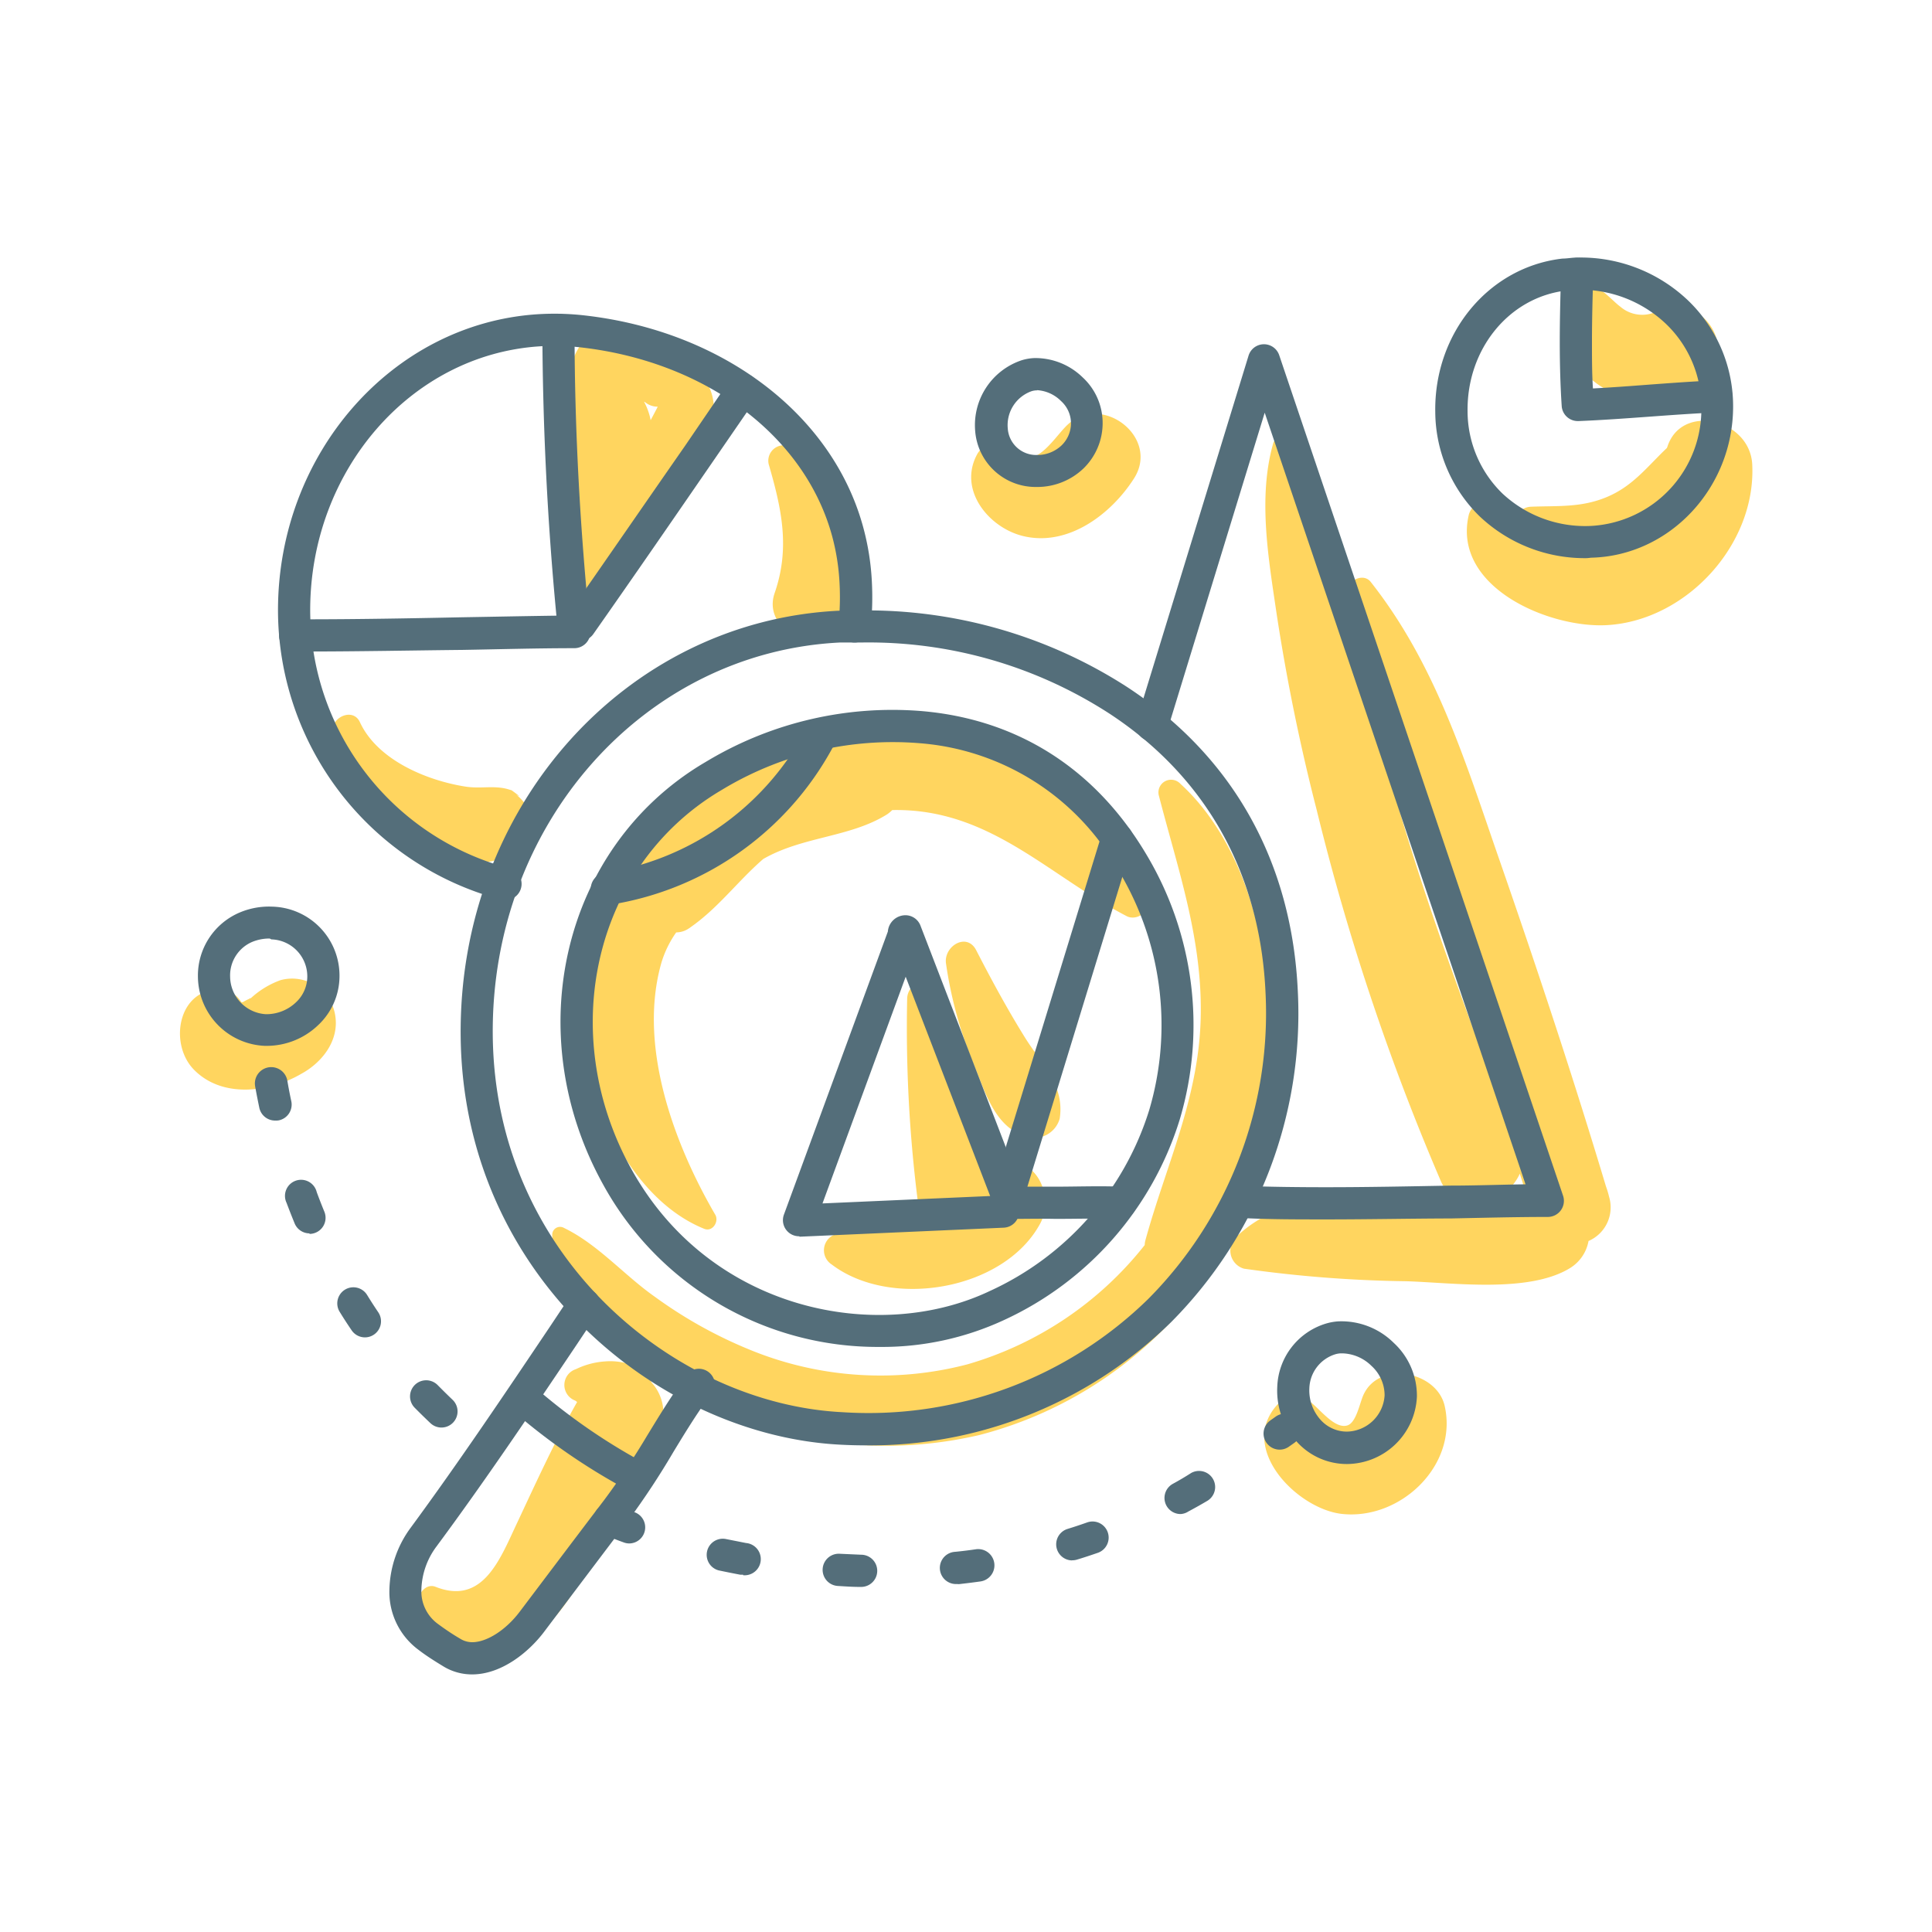 <svg id="icons" xmlns="http://www.w3.org/2000/svg" viewBox="0 0 180 180"><defs><style>.cls-1{fill:#ffd55f;}.cls-2{fill:#546e7a;}</style></defs><title>ic_dashboard</title><path class="cls-1" d="M61.78,32.08c-2.8-1.64-6.85-2.56-8.33,1.27a5.8,5.8,0,0,0-.08,3.46C52.65,41.92,53,47.46,53,52.4c0,2.84,3.46,3.3,4.92,1.33C61,49.56,64.44,44.9,66.16,40,67.47,36.18,64.88,33.89,61.78,32.08Zm-.5,5.81c-.21.42-.44.84-.66,1.26A5.91,5.91,0,0,0,60,37.42l.1.05A1.83,1.83,0,0,0,61.28,37.89Z"/><path class="cls-1" d="M83.25,67.36c-5.83-.13-14.71,2.69-19.48,7.84-4.54,3.48-8.2,7.93-9.26,11.72-2.52,9,2,23.89,11.11,27.57.78.31,1.41-.71,1-1.35-3.83-6.59-7.21-15.7-5-23.44A9.81,9.81,0,0,1,63,86.87a2.12,2.12,0,0,0,1.22-.4c2.66-1.82,4.49-4.36,6.89-6.44,3.69-2.12,8.09-2,11.54-4.16a3.14,3.14,0,0,0,.48-.4h.09c9-.14,14.41,6.08,21.76,9.89.69.36,1.84-.07,1.73-1C105.55,73.81,92.78,67.57,83.25,67.36Z"/><path class="cls-1" d="M94.57,108.26l-.7-.13a3.74,3.74,0,0,0-1.65.07,65.79,65.79,0,0,0-4.5-16.06c-.73-1.66-3.15-.69-3.2.87a128.45,128.45,0,0,0,1.07,19.53,4.68,4.68,0,0,0,.14.65c-2.64.81-5.76,1-7.87,1.8a1.57,1.57,0,0,0-.37,2.82C83,122,93.55,120.22,96.91,114,98,112,97.15,108.75,94.57,108.26Z"/><path class="cls-1" d="M95.49,96.66c-1.64-2.64-3.12-5.37-4.54-8.13-.87-1.69-3-.4-2.82,1.19a39,39,0,0,0,2.6,9.47c1.09,2.63,2,5.94,5,6.74a2.46,2.46,0,0,0,3-1.71C99.21,101.1,97.07,99.2,95.49,96.66Z"/><path class="cls-1" d="M149.92,111.52a9,9,0,0,0-.3-1c-3.06-10.19-6.42-20.32-9.91-30.37-3.2-9.2-5.9-18.19-12-25.93-.77-1-2.58.08-2.12,1.24,3.64,9.08,5.72,18.89,8.38,28.28q2.07,7.31,4.23,14.61c-3.1-8.16-6-16.38-8.39-24.81q-2.28-8.08-4.19-16.25c-1.26-5.38-2.07-11.48-5-16.24a1.11,1.11,0,0,0-2,.26c-1.44,5.07-.43,10.76.32,15.88a185.71,185.71,0,0,0,3.74,18.3,219.92,219.92,0,0,0,11.56,34.55,3.09,3.09,0,0,0,2,1.77c-7.45.05-15.81-1.71-21.11,3.48a1.75,1.75,0,0,0,.77,2.91A118.1,118.1,0,0,0,131,119.37c4.35.13,11.4,1.13,15.25-1.21a3.74,3.74,0,0,0,1.75-2.54A3.41,3.41,0,0,0,149.92,111.52Zm-8.32-2.16.58,1.81a19.23,19.23,0,0,1-3.2.54A4.34,4.34,0,0,0,141.59,109.36Z"/><path class="cls-1" d="M155.21,42.15c-.78,3.9-2.49,7.74-7.06,8-3.58.16-6.05-2.48-9.3-3.34a1.64,1.64,0,0,0-2,1.13c-1.61,6.78,7.53,10.62,12.9,10.3,7.39-.44,13.89-7.53,13.5-15C163,38.87,156.16,37.39,155.21,42.15Z"/><path class="cls-1" d="M159.52,30.6c-1.2-2.05-3.51-2.32-5.51-1.44a3.12,3.12,0,0,1-3.05-.59c-1-.73-2.45-2.76-3.93-1.66-2.62,2-1.13,6,.78,8,2.74,2.78,6.93,2.93,10.27,1.25A4.07,4.07,0,0,0,159.52,30.6Z"/><path class="cls-1" d="M155.11,41.92c-1.78,1.73-3.08,3.43-5.46,4.41s-4.56.78-7,.88a1.52,1.52,0,0,0-1.06,2.57c5,4.75,15.64,2,18.41-4.07C161.42,42.61,157.81,39.3,155.11,41.92Z"/><path class="cls-1" d="M134.6,131c-.73-3.27-6.14-4.29-7.59-1-.35.8-.66,2.57-1.5,2.81-1.26.36-2.73-1.82-3.68-2.37a2.31,2.31,0,0,0-2.75.35c-3.84,4.06,1.7,9.73,5.87,10.25C130.43,141.69,135.85,136.55,134.6,131Z"/><path class="cls-1" d="M31.25,94.73a4.07,4.07,0,0,0-5.12-3.41A8.17,8.17,0,0,0,23.37,93l-.06,0-.14.08a5.8,5.8,0,0,0-.55.29l-.14,0a2.44,2.44,0,0,0-2-1.2c-3.92,0-4.75,5.09-2.42,7.48,2.62,2.69,7,2.15,10,.4C30,99,31.56,97,31.25,94.73Z"/><path class="cls-1" d="M48.89,74.85a4.58,4.58,0,0,0-.8-.82c.46.27.33.15-.42-.4l-.4-.12,0,0c-1.34-.35-2.52,0-3.94-.23-3.63-.58-8.18-2.49-9.8-6-.61-1.32-2.48-.55-2.55.69-.22,4.23,2,7.63,5.58,9.79s8.34,4,11.85,1.26A3.41,3.41,0,0,0,48.89,74.85Z"/><path class="cls-1" d="M74,41.87a1.44,1.44,0,0,0-2.38,1.39c1.22,4.19,2,7.82.55,12-1.26,3.66,4.51,6.12,6.28,2.65C81.44,52,78,46.2,74,41.87Z"/><path class="cls-1" d="M99.33,39.7c-1.3,1.32-3.1,4.4-4.92,2.14a2.14,2.14,0,0,0-3.34.43c-1.89,3.37,1.1,7,4.41,7.71,4.12.9,8.06-2.1,10.17-5.4C108.13,40.7,102.52,36.47,99.33,39.7Z"/><path class="cls-1" d="M60.71,128.81a2.89,2.89,0,0,0-1.11-1.31,5.89,5.89,0,0,0-3.24-.66,7.32,7.32,0,0,0-2.7.72,1.55,1.55,0,0,0-.07,2.93l.18.13c-2.09,3.67-3.87,7.6-5.66,11.41-1.56,3.32-3.16,7.54-7.53,5.81-.81-.32-1.53.48-1.58,1.21-.38,5.36,7.06,5.85,10.38,3.66,2.69-1.78,4.28-4.68,5.81-7.42,2.16-3.85,4.46-7.79,6.22-11.85A4.23,4.23,0,0,0,60.71,128.81Z"/><path class="cls-1" d="M118.46,97a1.87,1.87,0,0,0-.29-.48c.3-9-2.5-18.29-8.19-23.49a1.18,1.18,0,0,0-2,1.14c1.81,7,4.11,13.48,3.88,20.88s-3.25,13.59-5.15,20.52a1.86,1.86,0,0,0-.06.43,32.57,32.57,0,0,1-16.51,11.11A32,32,0,0,1,70,125.81a41.93,41.93,0,0,1-9-5c-2.85-2-5.29-4.88-8.46-6.41a.73.73,0,0,0-1.09.62c.22,7.44,8.74,13.32,14.79,16.09a38.64,38.64,0,0,0,25,2.59A37.4,37.4,0,0,0,111.74,120C116.24,114.14,121.48,104.48,118.46,97Z"/><path class="cls-2" d="M80.57,134.66q-1.11,0-2.23-.06c-16.86-.83-35.2-15.62-35.42-38.05C42.7,75.29,58.17,57.88,78.13,56.9l1,0A44.69,44.69,0,0,1,105,64c9.88,6.47,15.39,16.31,15.92,28.47a40.78,40.78,0,0,1-11.8,30.7A40,40,0,0,1,80.57,134.66Zm-.23-74.8H79.18l-.91,0c-18.34.9-32.56,17-32.36,36.62.21,20.69,17.07,34.32,32.57,35.09A37.26,37.26,0,0,0,107,121a37.77,37.77,0,0,0,10.91-28.44c-.49-11.15-5.53-20.17-14.57-26.09A41.26,41.26,0,0,0,80.33,59.86Z"/><path class="cls-2" d="M81.93,125.49A29.16,29.16,0,0,1,56.16,110.3C48.38,96.19,52.46,79,65.44,71.17l.64-.38a33.62,33.62,0,0,1,19.8-4.54c8.94.77,16.16,5.37,20.89,13.3a30.91,30.91,0,0,1,3.15,24.73A30.46,30.46,0,0,1,93.51,123,27,27,0,0,1,81.93,125.49ZM67.57,73.4l-.57.34c-11.6,7-15.21,22.42-8.21,35.12,7.37,13.38,23.09,16.34,33.43,11.42a27.51,27.51,0,0,0,14.85-16.86,27.9,27.9,0,0,0-2.86-22.32A23.28,23.28,0,0,0,85.64,69.24,30.74,30.74,0,0,0,67.57,73.4Z"/><path class="cls-2" d="M44,156a5.1,5.1,0,0,1-2.68-.74c-.82-.5-1.62-1-2.37-1.58a6.69,6.69,0,0,1-2.67-5.55,10.07,10.07,0,0,1,2-5.82c4.47-6.08,8.75-12.45,12.89-18.61l2-3a1.5,1.5,0,0,1,2.49,1.68l-2,3c-4.16,6.19-8.46,12.58-13,18.71a7,7,0,0,0-1.4,4,3.75,3.75,0,0,0,1.45,3.14c.67.5,1.4,1,2.14,1.43A2.11,2.11,0,0,0,44,153c1.36,0,3.14-1.14,4.42-2.84,2.59-3.43,5.19-6.88,7.88-10.42a70.08,70.08,0,0,0,4-6c1.07-1.75,2.17-3.57,3.41-5.26A1.5,1.5,0,1,1,66,130.23c-1.16,1.6-2.19,3.28-3.27,5.06a72.34,72.34,0,0,1-4.12,6.26c-2.68,3.54-5.29,7-7.87,10.42C49.3,153.91,46.73,156,44,156Z"/><path class="cls-2" d="M59,138.9a1.49,1.49,0,0,1-.74-.2A58.52,58.52,0,0,1,48,131.63a1.5,1.5,0,0,1,2-2.24,55.58,55.58,0,0,0,9.67,6.72,1.5,1.5,0,0,1-.75,2.8Z"/><path class="cls-2" d="M94.5,113.56h-.83a1.5,1.5,0,0,1-1.42-1.94l10.39-33.88a1.5,1.5,0,1,1,2.87.88l-9.79,31.94,2.53,0c2.08,0,4.15-.08,6.19,0a1.5,1.5,0,0,1,1.45,1.55,1.48,1.48,0,0,1-1.55,1.45c-2-.06-4,0-6,0C97,113.53,95.77,113.56,94.5,113.56Z"/><path class="cls-2" d="M123.59,113.61c-2.7,0-5.14,0-7.47-.11a1.5,1.5,0,0,1,.1-3c2.3.08,4.71.11,7.37.11,3.85,0,7.76-.08,11.54-.15,2.32,0,4.65-.09,7-.12L117.83,38.45,108.77,68a1.5,1.5,0,0,1-2.87-.88l10.43-34a1.5,1.5,0,0,1,2.86,0l26.43,78.26a1.5,1.5,0,0,1-1.41,2c-3,0-6,.08-9,.14C131.39,113.53,127.47,113.61,123.59,113.61Z"/><path class="cls-2" d="M74.44,115.18a1.5,1.5,0,0,1-1.41-2l9.69-26.39a1.65,1.65,0,0,1,1.65-1.52,1.5,1.5,0,0,1,1.4,1l9.59,24.9a1.5,1.5,0,0,1-.41,1.66,1.5,1.5,0,0,1-1.43,1.55l-19,.84ZM84.38,91l-7.75,21.12,15.62-.69Z"/><path class="cls-2" d="M96.64,45.37h-.21a5.65,5.65,0,0,1-5.58-5.28,6.37,6.37,0,0,1,4.35-6.53,4.67,4.67,0,0,1,1.18-.2,6.31,6.31,0,0,1,4.5,1.81,5.77,5.77,0,0,1,1.85,4.18,5.89,5.89,0,0,1-1.78,4.29A6.23,6.23,0,0,1,96.64,45.37Zm0-9h-.08a1.76,1.76,0,0,0-.43.07,3.35,3.35,0,0,0-2.24,3.46,2.65,2.65,0,0,0,2.69,2.49,3.27,3.27,0,0,0,2.33-.9,2.87,2.87,0,0,0,.87-2.12,2.79,2.79,0,0,0-.92-2A3.44,3.44,0,0,0,96.6,36.35Z"/><path class="cls-2" d="M147.88,52a14.23,14.23,0,0,1-10-3.87,13.7,13.7,0,0,1-4.16-9.76c-.11-7.36,5-13.5,11.86-14.28.4,0,.81-.08,1.21-.09a14.49,14.49,0,0,1,10.49,4,13.66,13.66,0,0,1,4.19,9.87c0,7.6-5.91,13.92-13.23,14.09Zm-1.95-24.93c-5.33.61-9.28,5.45-9.2,11.26A10.72,10.72,0,0,0,140,46a11.3,11.3,0,0,0,8.21,3,10.87,10.87,0,0,0,10.3-11.08,10.69,10.69,0,0,0-3.27-7.72A11.57,11.57,0,0,0,146.89,27C146.57,27,146.25,27,145.93,27.07Z"/><path class="cls-2" d="M147,39.23a1.5,1.5,0,0,1-1.5-1.4c-.12-1.83-.18-3.8-.18-6s.06-4.33.12-6.35a1.5,1.5,0,0,1,3,.09c-.06,2-.12,4.14-.12,6.26,0,1.57,0,3,.09,4.36,1.72-.09,3.47-.22,5.16-.35,2.05-.15,4.17-.31,6.27-.4a1.48,1.48,0,0,1,1.56,1.43A1.5,1.5,0,0,1,160,38.42c-2,.09-4.15.24-6.18.39-2.21.16-4.49.33-6.74.42Z"/><path class="cls-2" d="M125.47,136.4a6.28,6.28,0,0,1-4.58-2A7.1,7.1,0,0,1,119,129.2a6.39,6.39,0,0,1,4.55-5.89,5.22,5.22,0,0,1,1.11-.2,6.92,6.92,0,0,1,5.19,2,6.7,6.7,0,0,1,2.16,5A6.57,6.57,0,0,1,125.47,136.4Zm-.37-10.31h-.21a2.22,2.22,0,0,0-.47.08,3.43,3.43,0,0,0-2.43,3.16,4.09,4.09,0,0,0,1.09,3,3.3,3.3,0,0,0,2.4,1.05A3.59,3.59,0,0,0,129,130a3.71,3.71,0,0,0-1.23-2.75A4,4,0,0,0,125.1,126.09Z"/><path class="cls-2" d="M24.88,97.44h-.21A6.51,6.51,0,0,1,18.44,91,6.38,6.38,0,0,1,22.37,85a7,7,0,0,1,3-.53A6.43,6.43,0,0,1,31.63,91a6.27,6.27,0,0,1-2,4.52A6.92,6.92,0,0,1,24.88,97.44Zm.25-10a4.21,4.21,0,0,0-1.62.31A3.39,3.39,0,0,0,21.44,91a3.54,3.54,0,0,0,3.33,3.49,4,4,0,0,0,2.81-1.11A3.3,3.3,0,0,0,28.63,91a3.45,3.45,0,0,0-3.35-3.48Z"/><path class="cls-2" d="M56.65,84.31a1.5,1.5,0,0,1-.21-3,25.64,25.64,0,0,0,18.83-13.7A1.5,1.5,0,0,1,77.92,69,28.64,28.64,0,0,1,56.86,84.29Z"/><path class="cls-2" d="M46.91,83.78a1.51,1.51,0,0,1-.37,0A27.93,27.93,0,0,1,25.9,56.86c0-14.56,10.6-26.68,24.14-27.58a24.91,24.91,0,0,1,4.45.11c12.79,1.46,23,9.16,25.9,19.61a23.75,23.75,0,0,1,.84,5.21,27.69,27.69,0,0,1-.11,4.3,1.5,1.5,0,1,1-3-.31,24.57,24.57,0,0,0,.1-3.83,20.77,20.77,0,0,0-.73-4.56C74.89,40.54,65.73,33.7,54.15,32.37a21.7,21.7,0,0,0-3.91-.1c-12,.79-21.34,11.59-21.34,24.58a24.9,24.9,0,0,0,18.37,24,1.5,1.5,0,0,1-.37,3Z"/><path class="cls-2" d="M28.36,60.7H27.5a1.5,1.5,0,0,1,0-3h.85c4.9,0,9.88-.09,14.7-.19,2.93-.05,5.86-.11,8.79-.15C51,48.6,50.56,39.65,50.53,30.74a1.5,1.5,0,1,1,3,0c0,9.38.53,18.79,1.47,28a1.5,1.5,0,0,1-1.48,1.65c-3.47,0-6.94.1-10.41.16C38.28,60.6,33.28,60.7,28.36,60.7Z"/><path class="cls-2" d="M54.08,59.71a1.5,1.5,0,0,1-1.23-2.36c3.68-5.28,7.38-10.65,11-15.85L68,35.41a1.5,1.5,0,0,1,2.47,1.7L66.28,43.2c-3.58,5.2-7.29,10.59-11,15.87A1.5,1.5,0,0,1,54.08,59.71Z"/><path class="cls-2" d="M41.1,133a1.5,1.5,0,0,1-1-.41q-.75-.71-1.47-1.44a1.5,1.5,0,1,1,2.15-2.1q.68.69,1.38,1.36a1.5,1.5,0,0,1-1,2.59ZM34,124.6a1.5,1.5,0,0,1-1.24-.66q-.58-.85-1.12-1.73a1.5,1.5,0,0,1,2.55-1.58q.51.83,1.05,1.63A1.5,1.5,0,0,1,34,124.6Zm-5.16-9.69a1.5,1.5,0,0,1-1.39-.93q-.39-.95-.75-1.91a1.5,1.5,0,1,1,2.81-1q.34.92.71,1.82a1.5,1.5,0,0,1-1.39,2.07ZM25.63,104.4a1.5,1.5,0,0,1-1.47-1.19q-.21-1-.39-2a1.5,1.5,0,0,1,3-.53q.17,1,.37,1.92a1.5,1.5,0,0,1-1.16,1.78A1.48,1.48,0,0,1,25.63,104.4Z"/><path class="cls-2" d="M80.14,147.85c-.73,0-1.41-.05-2.08-.09a1.5,1.5,0,0,1,.17-3l2,.09a1.5,1.5,0,0,1,0,3Zm9-.27a1.5,1.5,0,0,1-.15-3q1-.1,1.94-.24a1.5,1.5,0,0,1,.41,3q-1,.14-2,.25Zm-19.91-.87-.27,0q-1-.19-2-.4a1.5,1.5,0,0,1,.63-2.93l1.92.38a1.5,1.5,0,0,1-.27,3Zm30.67-1.33a1.5,1.5,0,0,1-.45-2.93q.94-.29,1.84-.61a1.5,1.5,0,0,1,1,2.83c-.64.22-1.29.44-2,.65A1.49,1.49,0,0,1,99.88,145.37Zm-41.27-1.58a1.49,1.49,0,0,1-.53-.1q-1-.36-1.91-.75a1.5,1.5,0,0,1,1.15-2.77q.89.37,1.81.72a1.5,1.5,0,0,1-.53,2.9ZM110,141.06a1.5,1.5,0,0,1-.72-2.82q.88-.48,1.69-1a1.5,1.5,0,0,1,1.53,2.58q-.86.51-1.78,1A1.49,1.49,0,0,1,110,141.06Zm9.22-6a1.5,1.5,0,0,1-.87-2.72l.48-.34a1.5,1.5,0,1,1,1.73,2.45l-.47.33A1.49,1.49,0,0,1,119.19,135.06Z"/></svg>